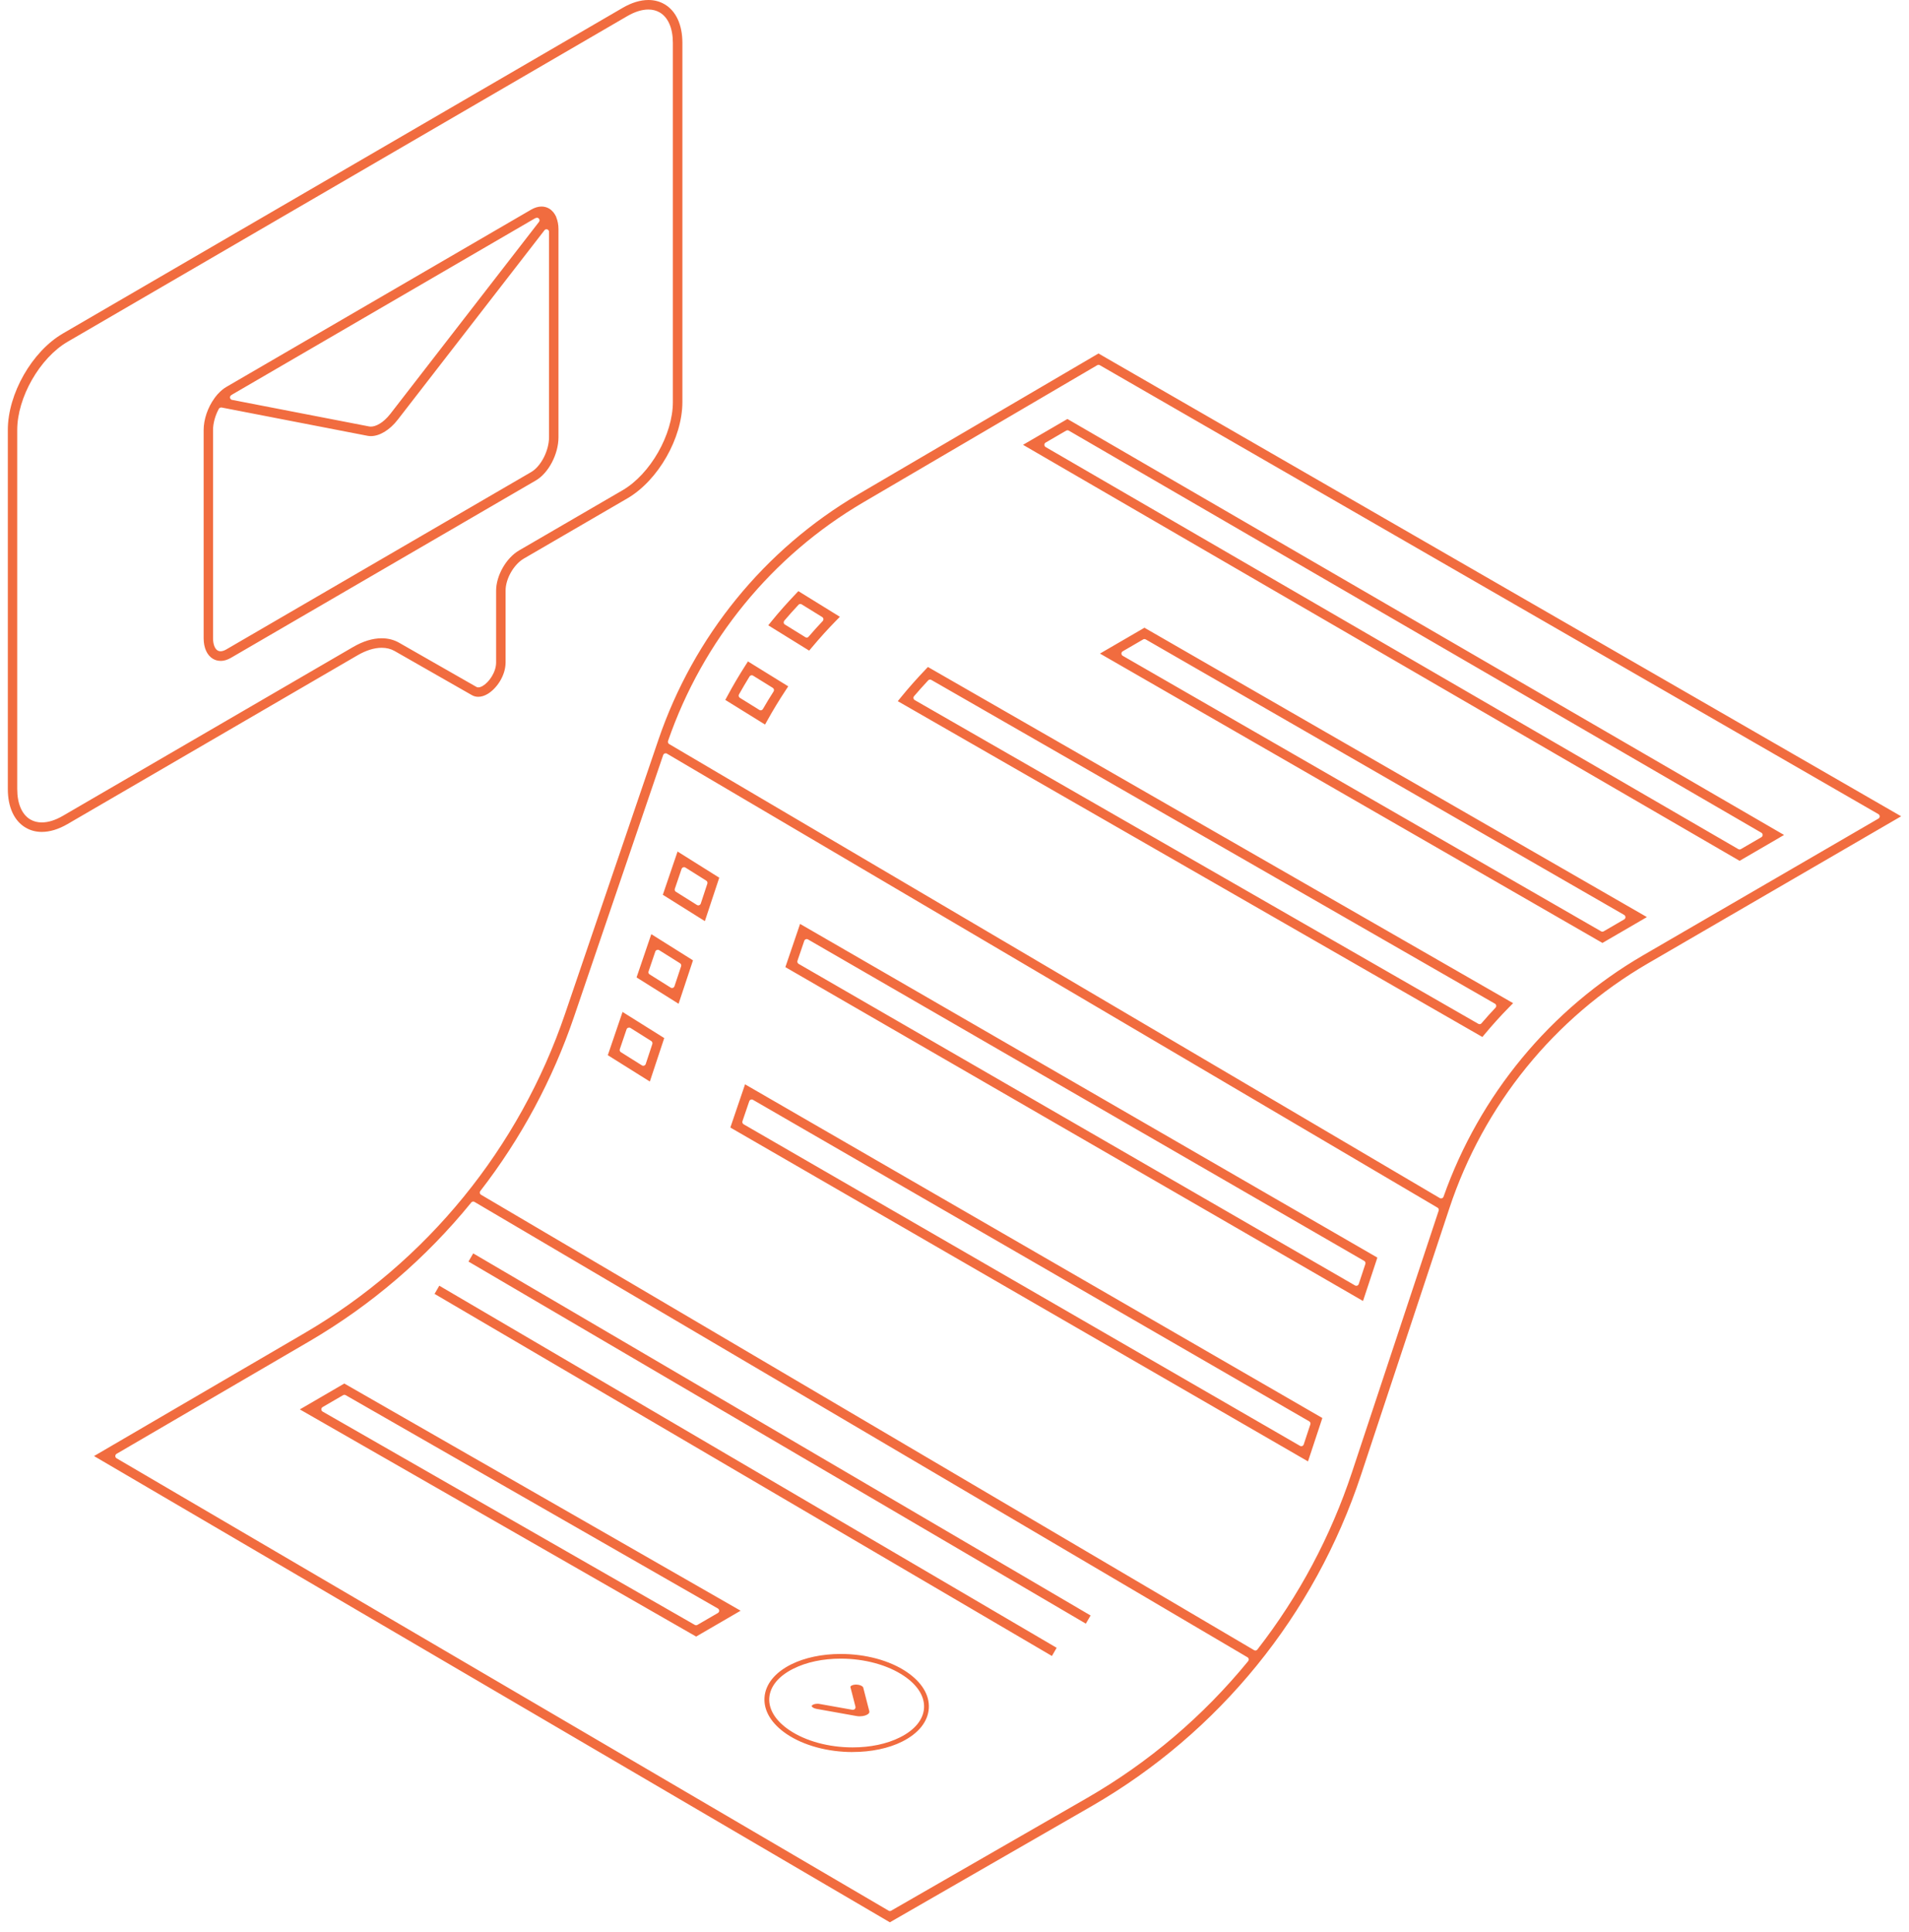 <svg xmlns="http://www.w3.org/2000/svg" width="169" height="171" viewBox="0 0 169 171" fill="none"><path d="M8.324 128.896L26.963 118.011C37.779 111.69 45.969 101.651 50.027 89.737L58.289 65.483C61.409 56.331 67.694 48.616 75.994 43.75L97.246 31.292L168.305 72.261L145.884 85.287C137.587 90.107 131.344 97.803 128.311 106.958L120.484 130.58C116.381 142.97 107.929 153.368 96.683 159.864L78.778 170.17L8.324 128.896ZM41.893 106.368C41.828 106.368 41.76 106.398 41.719 106.452C37.695 111.397 32.87 115.531 27.383 118.739L10.321 128.698C10.249 128.74 10.208 128.816 10.208 128.896C10.208 128.976 10.249 129.053 10.321 129.094L78.668 169.141C78.702 169.16 78.743 169.172 78.781 169.172C78.819 169.172 78.861 169.16 78.895 169.141L96.271 159.144C101.72 155.997 106.507 151.928 110.497 147.051C110.538 146.998 110.557 146.933 110.546 146.864C110.535 146.8 110.493 146.742 110.436 146.708L42.006 106.398C41.972 106.375 41.931 106.368 41.893 106.368ZM58.925 66.686C58.898 66.686 58.872 66.69 58.845 66.702C58.781 66.725 58.732 66.778 58.709 66.843L50.817 90.011C48.919 95.585 46.128 100.775 42.524 105.43C42.483 105.484 42.468 105.549 42.479 105.613C42.49 105.678 42.532 105.735 42.589 105.766L111.022 146.079C111.056 146.102 111.098 146.11 111.136 146.11C111.204 146.11 111.272 146.079 111.314 146.022C114.985 141.302 117.803 136.017 119.693 130.317L127.362 107.175C127.396 107.073 127.355 106.958 127.26 106.905L59.038 66.713C59.004 66.694 58.962 66.683 58.925 66.683V66.686ZM97.25 32.297C97.212 32.297 97.171 32.309 97.137 32.328L76.414 44.478C68.348 49.206 62.211 56.708 59.14 65.593C59.106 65.696 59.148 65.81 59.239 65.867L127.464 106.059C127.498 106.078 127.54 106.09 127.578 106.09C127.604 106.09 127.631 106.086 127.657 106.074C127.721 106.052 127.771 106.002 127.793 105.937C130.977 96.927 137.255 89.333 145.468 84.563L166.293 72.466C166.365 72.424 166.406 72.348 166.406 72.268C166.406 72.188 166.361 72.112 166.293 72.07L97.364 32.328C97.33 32.309 97.292 32.297 97.25 32.297ZM75.491 155.098C73.279 155.098 71.15 154.519 69.653 153.513C68.307 152.606 67.603 151.459 67.679 150.282C67.754 149.105 68.598 148.057 70.05 147.333C71.241 146.742 72.791 146.415 74.418 146.415C76.63 146.415 78.759 146.99 80.252 147.996C81.599 148.903 82.302 150.049 82.226 151.227C82.151 152.404 81.311 153.452 79.859 154.176C78.672 154.77 77.121 155.094 75.491 155.094V155.098ZM74.429 146.83C72.852 146.83 71.404 147.135 70.239 147.718C68.927 148.369 68.17 149.291 68.102 150.312C68.038 151.333 68.67 152.343 69.887 153.162C71.328 154.13 73.366 154.686 75.48 154.686C77.057 154.686 78.505 154.381 79.67 153.799C80.982 153.147 81.739 152.225 81.803 151.204C81.867 150.183 81.236 149.173 80.018 148.354C78.577 147.386 76.539 146.83 74.429 146.83ZM76.127 151.935C76.025 151.935 75.922 151.928 75.82 151.909L72.285 151.276C72.058 151.234 71.91 151.139 71.869 151.059C71.854 151.029 71.857 151.017 71.861 151.006C71.891 150.93 72.073 150.823 72.364 150.823C72.428 150.823 72.496 150.827 72.564 150.842L75.472 151.36C75.472 151.36 75.499 151.36 75.51 151.36C75.575 151.36 75.635 151.333 75.677 151.288C75.73 151.231 75.749 151.151 75.73 151.074L75.283 149.337C75.283 149.337 75.276 149.314 75.299 149.287C75.352 149.215 75.51 149.135 75.741 149.127H75.794C76.134 149.127 76.388 149.28 76.418 149.383L76.955 151.467C76.978 151.558 76.959 151.627 76.894 151.692C76.747 151.84 76.452 151.932 76.13 151.932L76.127 151.935ZM38.471 114.54L38.89 113.816L93.544 145.87L93.124 146.594L38.471 114.54ZM26.544 124.766L30.48 122.476L65.565 142.586L61.628 144.875L26.544 124.766ZM30.488 123.475C30.45 123.475 30.408 123.486 30.374 123.505L28.559 124.561C28.487 124.602 28.446 124.679 28.446 124.759C28.446 124.839 28.491 124.915 28.559 124.957L61.511 143.843C61.545 143.862 61.583 143.873 61.625 143.873C61.666 143.873 61.704 143.862 61.738 143.843L63.553 142.788C63.625 142.746 63.667 142.669 63.667 142.589C63.667 142.509 63.621 142.433 63.553 142.391L30.601 123.505C30.567 123.486 30.529 123.475 30.488 123.475ZM41.473 111.679L41.893 110.955L96.547 143.009L96.127 143.732L41.473 111.679ZM64.657 99.811L65.958 95.989L117.065 125.528L115.795 129.369L64.657 99.814V99.811ZM66.544 97.33C66.518 97.33 66.491 97.334 66.465 97.346C66.401 97.368 66.352 97.422 66.329 97.487L65.728 99.251C65.694 99.353 65.735 99.468 65.83 99.525L115.087 127.993C115.122 128.012 115.159 128.024 115.201 128.024C115.227 128.024 115.254 128.02 115.28 128.009C115.345 127.986 115.394 127.932 115.416 127.868L116.003 126.092C116.037 125.989 115.995 125.875 115.901 125.822L66.658 97.361C66.624 97.342 66.586 97.33 66.544 97.33ZM69.528 85.611L70.829 81.789L121.936 111.328L120.665 115.169L69.528 85.615V85.611ZM71.415 83.13C71.388 83.13 71.362 83.134 71.335 83.146C71.271 83.169 71.222 83.222 71.199 83.287L70.598 85.051C70.564 85.154 70.606 85.268 70.7 85.325L119.958 113.793C119.992 113.813 120.03 113.824 120.072 113.824C120.098 113.824 120.124 113.82 120.151 113.809C120.215 113.786 120.264 113.732 120.287 113.668L120.873 111.892C120.907 111.789 120.866 111.675 120.771 111.622L71.528 83.161C71.494 83.142 71.457 83.13 71.415 83.13ZM53.808 93.41L55.113 89.581L58.804 91.894L57.529 95.742L53.808 93.41ZM55.684 90.968C55.657 90.968 55.631 90.972 55.608 90.979C55.544 91.002 55.491 91.055 55.468 91.12L54.871 92.876C54.837 92.976 54.875 93.09 54.965 93.143L56.83 94.313C56.867 94.336 56.909 94.347 56.951 94.347C56.977 94.347 57.004 94.343 57.026 94.332C57.091 94.309 57.144 94.256 57.166 94.187L57.749 92.423C57.783 92.324 57.741 92.214 57.654 92.156L55.805 90.994C55.767 90.972 55.725 90.96 55.684 90.96V90.968ZM79.477 62.073L79.791 61.688C80.441 60.888 81.16 60.08 81.924 59.28L82.147 59.044L133.953 88.804L133.571 89.192C132.864 89.909 132.153 90.697 131.454 91.532L131.231 91.798L79.477 62.069V62.073ZM82.34 60.156C82.279 60.156 82.219 60.179 82.173 60.229C81.738 60.693 81.319 61.162 80.922 61.627C80.876 61.68 80.857 61.749 80.869 61.813C80.88 61.882 80.922 61.939 80.978 61.974L130.871 90.632C130.906 90.651 130.947 90.663 130.985 90.663C131.049 90.663 131.113 90.636 131.155 90.583C131.579 90.091 131.995 89.627 132.395 89.204C132.445 89.154 132.467 89.082 132.456 89.013C132.445 88.945 132.403 88.884 132.342 88.849L82.446 60.187C82.412 60.168 82.37 60.156 82.332 60.156H82.34ZM56.353 86.525L57.658 82.696L61.349 85.013L60.074 88.857L56.353 86.525ZM58.229 84.083C58.202 84.083 58.176 84.087 58.153 84.094C58.089 84.117 58.036 84.171 58.013 84.235L57.416 85.992C57.382 86.091 57.42 86.205 57.51 86.258L59.375 87.428C59.413 87.451 59.454 87.463 59.496 87.463C59.522 87.463 59.549 87.459 59.571 87.447C59.636 87.424 59.688 87.371 59.711 87.302L60.297 85.538C60.331 85.439 60.29 85.329 60.203 85.272L58.35 84.11C58.312 84.087 58.27 84.075 58.229 84.075V84.083ZM97.375 57.859L101.315 55.569L145.797 81.184L141.861 83.473L97.375 57.855V57.859ZM101.319 56.571C101.281 56.571 101.24 56.582 101.206 56.602L99.391 57.657C99.319 57.699 99.277 57.775 99.277 57.855C99.277 57.935 99.322 58.011 99.391 58.053L141.743 82.445C141.777 82.464 141.819 82.475 141.857 82.475C141.895 82.475 141.936 82.464 141.97 82.445L143.785 81.389C143.857 81.347 143.899 81.271 143.899 81.191C143.899 81.111 143.853 81.035 143.785 80.993L101.432 56.605C101.398 56.586 101.357 56.575 101.319 56.575V56.571ZM58.679 79.21L59.983 75.381L63.674 77.698L62.4 81.542L58.679 79.21ZM60.554 76.768C60.528 76.768 60.502 76.772 60.479 76.779C60.415 76.802 60.362 76.856 60.339 76.92L59.742 78.677C59.707 78.776 59.745 78.89 59.836 78.943L61.7 80.113C61.738 80.136 61.78 80.147 61.821 80.147C61.848 80.147 61.874 80.144 61.897 80.132C61.961 80.109 62.014 80.056 62.037 79.991L62.619 78.227C62.653 78.128 62.612 78.017 62.525 77.96L60.675 76.798C60.638 76.775 60.596 76.764 60.554 76.764V76.768ZM90.561 39.38L94.497 37.09L157.939 73.914L154.003 76.204L90.564 39.376L90.561 39.38ZM94.497 38.092C94.459 38.092 94.418 38.104 94.384 38.123L92.569 39.178C92.497 39.22 92.455 39.296 92.455 39.376C92.455 39.456 92.497 39.533 92.569 39.575L153.889 75.168C153.923 75.187 153.965 75.198 154.003 75.198C154.041 75.198 154.082 75.187 154.116 75.168L155.931 74.112C156.003 74.07 156.045 73.994 156.045 73.914C156.045 73.834 156.003 73.758 155.931 73.716L94.615 38.119C94.58 38.1 94.539 38.089 94.501 38.089L94.497 38.092ZM3.7 73.644C3.178 73.644 2.701 73.518 2.278 73.27C1.257 72.676 0.693 71.457 0.693 69.837V38.058C0.693 34.862 2.834 31.109 5.571 29.52L55.12 0.697C55.915 0.232 56.686 0 57.404 0C57.923 0 58.403 0.126 58.826 0.373C59.847 0.968 60.411 2.187 60.411 3.81V35.582C60.411 38.778 58.27 42.527 55.536 44.12L46.378 49.446C45.485 49.964 44.759 51.233 44.759 52.277V58.636C44.759 59.844 43.935 60.983 43.16 61.436C42.88 61.6 42.604 61.684 42.339 61.684C42.135 61.684 41.946 61.635 41.772 61.535L34.927 57.626C34.598 57.44 34.216 57.344 33.789 57.344C33.139 57.344 32.405 57.573 31.668 58L5.984 72.946C5.186 73.411 4.414 73.644 3.696 73.644H3.7ZM57.401 0.842C56.83 0.842 56.202 1.04 55.536 1.425L5.984 30.255C3.526 31.684 1.525 35.185 1.525 38.062V69.841C1.525 71.148 1.941 72.108 2.69 72.546C2.985 72.718 3.321 72.805 3.7 72.805C4.271 72.805 4.898 72.607 5.564 72.222L31.252 57.28C32.136 56.765 32.991 56.502 33.789 56.502C34.356 56.502 34.878 56.636 35.34 56.902L42.184 60.812C42.233 60.838 42.286 60.85 42.343 60.85C42.456 60.85 42.592 60.804 42.736 60.72C43.303 60.385 43.92 59.497 43.92 58.647V52.288C43.92 50.955 44.812 49.389 45.954 48.726L55.113 43.4C57.571 41.971 59.568 38.47 59.568 35.593V3.806C59.568 2.499 59.152 1.539 58.403 1.101C58.108 0.93 57.771 0.842 57.393 0.842H57.401ZM64.207 61.962L64.397 61.612C64.877 60.712 65.418 59.798 65.996 58.895L66.215 58.552L69.781 60.758L69.543 61.12C68.972 61.985 68.431 62.873 67.94 63.761L67.728 64.141L64.207 61.958V61.962ZM66.548 59.779C66.472 59.779 66.397 59.817 66.355 59.886C66.019 60.431 65.705 60.964 65.421 61.471C65.361 61.577 65.399 61.715 65.501 61.775L67.225 62.846C67.263 62.869 67.301 62.88 67.342 62.88C67.361 62.88 67.38 62.88 67.399 62.873C67.46 62.858 67.509 62.819 67.539 62.766C67.845 62.233 68.163 61.711 68.484 61.212C68.518 61.158 68.53 61.097 68.514 61.036C68.499 60.975 68.465 60.926 68.412 60.892L66.665 59.809C66.628 59.787 66.586 59.775 66.548 59.775V59.779ZM19.525 58.503C19.287 58.503 19.06 58.442 18.856 58.324C18.33 58.015 18.028 57.348 18.028 56.495V38.077C18.028 37.132 18.387 36.073 18.992 35.243C19.018 35.205 19.041 35.174 19.064 35.144C19.128 35.056 19.181 34.991 19.238 34.93L19.302 34.862C19.54 34.602 19.786 34.401 20.032 34.256L47.02 18.558C47.334 18.376 47.645 18.284 47.943 18.284C48.181 18.284 48.408 18.345 48.612 18.463C48.745 18.54 48.87 18.65 48.983 18.783L49.017 18.829C49.089 18.924 49.146 19.016 49.195 19.115L49.233 19.18C49.233 19.18 49.24 19.214 49.244 19.233C49.373 19.545 49.441 19.9 49.441 20.292V38.71C49.441 40.199 48.56 41.88 47.437 42.531L20.448 58.232C20.134 58.415 19.824 58.507 19.525 58.507V58.503ZM19.571 36.077C19.487 36.077 19.412 36.123 19.37 36.195C19.045 36.797 18.86 37.483 18.86 38.073V56.491C18.86 57.028 19.015 57.44 19.272 57.588C19.348 57.63 19.431 57.653 19.525 57.653C19.714 57.653 19.903 57.565 20.028 57.493L47.017 41.792C47.89 41.285 48.605 39.895 48.605 38.698V20.524C48.605 20.425 48.544 20.342 48.454 20.307C48.431 20.3 48.404 20.296 48.378 20.296C48.31 20.296 48.242 20.326 48.2 20.384L35.222 37.14C34.515 38.058 33.619 38.607 32.828 38.607C32.726 38.607 32.624 38.595 32.522 38.576L19.612 36.073C19.612 36.073 19.582 36.069 19.571 36.069V36.077ZM47.531 19.279C47.505 19.279 47.482 19.282 47.455 19.29C47.406 19.309 47.357 19.328 47.308 19.359L20.588 34.907C20.55 34.93 20.508 34.953 20.471 34.98C20.391 35.029 20.346 35.124 20.365 35.216C20.384 35.307 20.448 35.383 20.542 35.399L32.689 37.753C32.734 37.761 32.783 37.765 32.836 37.765C33.248 37.765 33.918 37.464 34.568 36.622L47.716 19.644C47.777 19.564 47.781 19.454 47.72 19.37C47.675 19.309 47.607 19.275 47.535 19.275L47.531 19.279ZM68.012 55.356L68.314 54.982C68.957 54.19 69.675 53.382 70.447 52.574L70.678 52.33L74.353 54.601L73.983 54.978C73.279 55.695 72.568 56.483 71.865 57.322L71.634 57.596L68.008 55.352L68.012 55.356ZM70.855 53.466C70.795 53.466 70.734 53.489 70.689 53.538C70.254 54.003 69.831 54.475 69.433 54.944C69.392 54.994 69.373 55.062 69.38 55.127C69.388 55.192 69.43 55.253 69.486 55.287L71.298 56.407C71.335 56.43 71.377 56.441 71.415 56.441C71.479 56.441 71.543 56.415 71.585 56.361C71.993 55.885 72.413 55.42 72.833 54.975C72.878 54.925 72.901 54.856 72.894 54.788C72.886 54.719 72.844 54.658 72.788 54.624L70.969 53.5C70.931 53.477 70.889 53.466 70.852 53.466H70.855Z" fill="#F16C3F"></path></svg>